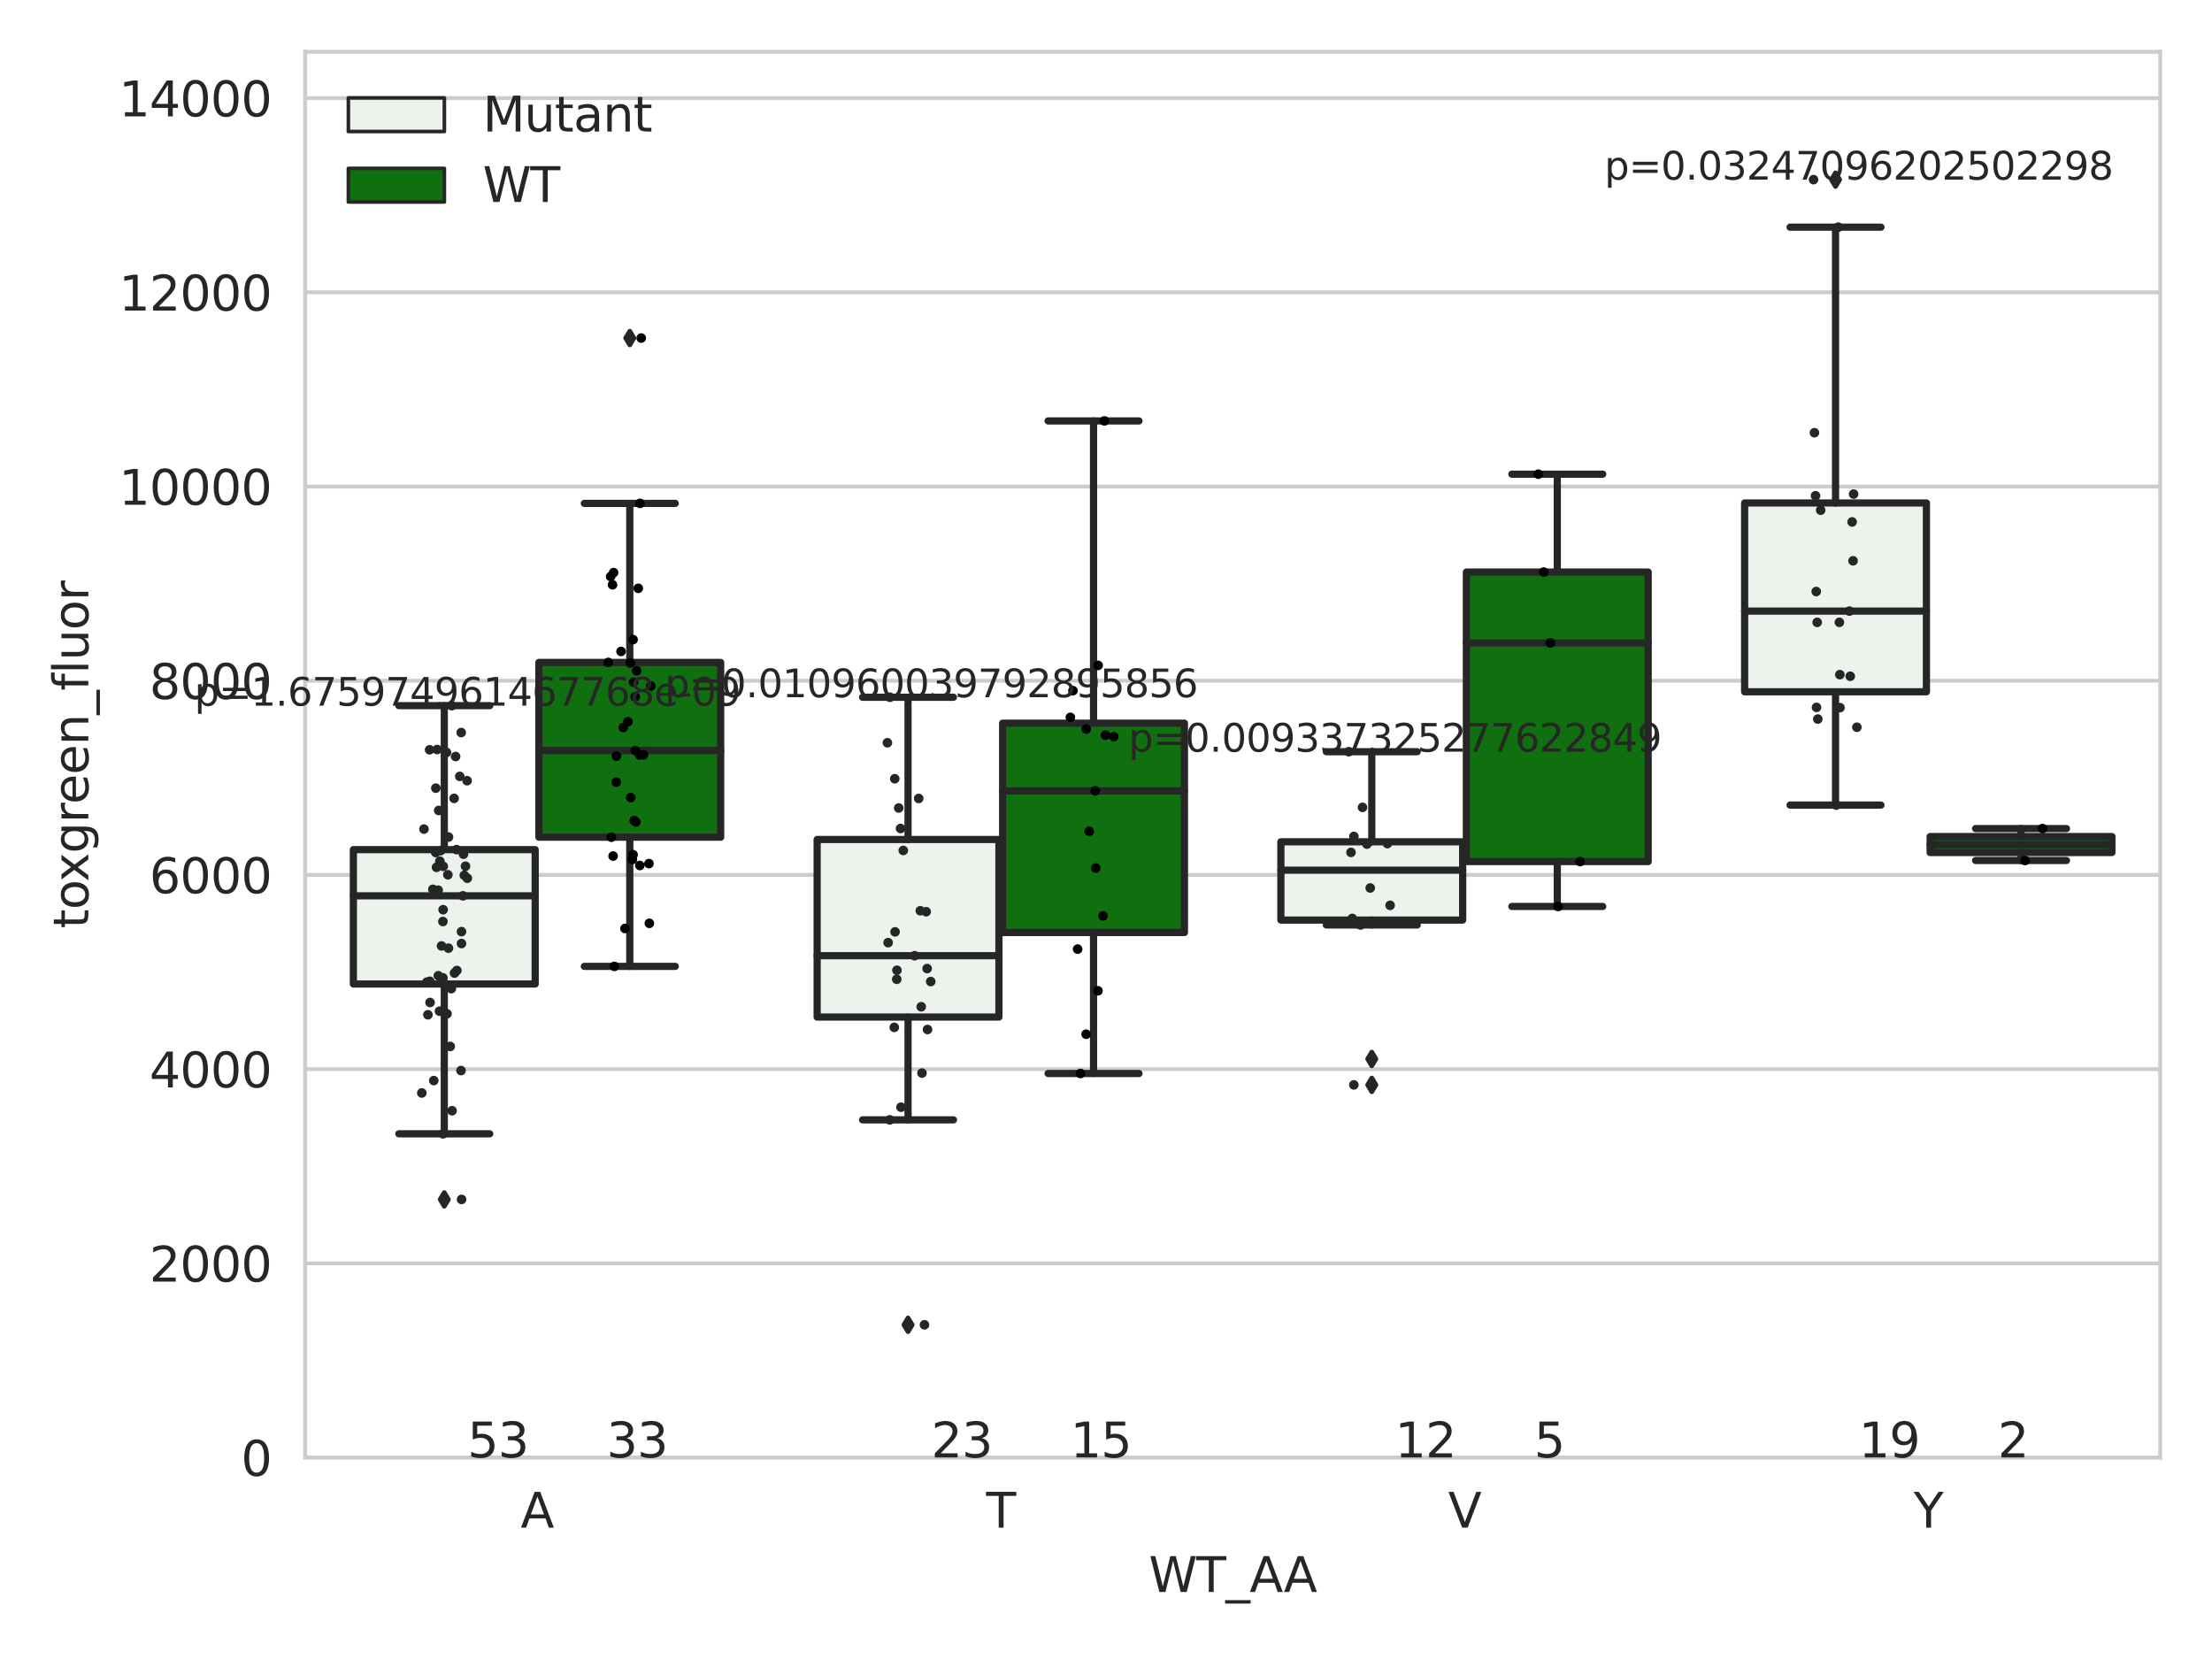 <?xml version="1.0" encoding="utf-8" standalone="no"?>
<!DOCTYPE svg PUBLIC "-//W3C//DTD SVG 1.1//EN"
  "http://www.w3.org/Graphics/SVG/1.1/DTD/svg11.dtd">
<svg xmlns:xlink="http://www.w3.org/1999/xlink" width="460.8pt" height="345.6pt" viewBox="0 0 460.8 345.6" xmlns="http://www.w3.org/2000/svg" version="1.1">
 <defs>
  <style type="text/css">*{stroke-linejoin: round; stroke-linecap: butt}</style>
 </defs>
 <g id="figure_1">
  <g id="patch_1">
   <path d="M 0 345.6 
L 460.8 345.6 
L 460.8 0 
L 0 0 
z
" style="fill: #ffffff"/>
  </g>
  <g id="axes_1">
   <g id="patch_2">
    <path d="M 63.571 303.64 
L 450 303.64 
L 450 10.8 
L 63.571 10.8 
z
" style="fill: #ffffff"/>
   </g>
   <g id="matplotlib.axis_1">
    <g id="xtick_1">
     <g id="text_1">
      <!-- A -->
      <g style="fill: #262626" transform="translate(108.455 318.238)scale(0.1 -0.1)">
       <defs>
        <path id="DejaVuSans-41" d="M 2188 4044 
L 1331 1722 
L 3047 1722 
L 2188 4044 
z
M 1831 4666 
L 2547 4666 
L 4325 0 
L 3669 0 
L 3244 1197 
L 1141 1197 
L 716 0 
L 50 0 
L 1831 4666 
z
" transform="scale(0.016)"/>
       </defs>
       <use xlink:href="#DejaVuSans-41"/>
      </g>
     </g>
    </g>
    <g id="xtick_2">
     <g id="text_2">
      <!-- T -->
      <g style="fill: #262626" transform="translate(205.428 318.238)scale(0.1 -0.1)">
       <defs>
        <path id="DejaVuSans-54" d="M -19 4666 
L 3928 4666 
L 3928 4134 
L 2272 4134 
L 2272 0 
L 1638 0 
L 1638 4134 
L -19 4134 
L -19 4666 
z
" transform="scale(0.016)"/>
       </defs>
       <use xlink:href="#DejaVuSans-54"/>
      </g>
     </g>
    </g>
    <g id="xtick_3">
     <g id="text_3">
      <!-- V -->
      <g style="fill: #262626" transform="translate(301.669 318.238)scale(0.1 -0.1)">
       <defs>
        <path id="DejaVuSans-56" d="M 1831 0 
L 50 4666 
L 709 4666 
L 2188 738 
L 3669 4666 
L 4325 4666 
L 2547 0 
L 1831 0 
z
" transform="scale(0.016)"/>
       </defs>
       <use xlink:href="#DejaVuSans-56"/>
      </g>
     </g>
    </g>
    <g id="xtick_4">
     <g id="text_4">
      <!-- Y -->
      <g style="fill: #262626" transform="translate(398.642 318.238)scale(0.1 -0.1)">
       <defs>
        <path id="DejaVuSans-59" d="M -13 4666 
L 666 4666 
L 1959 2747 
L 3244 4666 
L 3922 4666 
L 2272 2222 
L 2272 0 
L 1638 0 
L 1638 2222 
L -13 4666 
z
" transform="scale(0.016)"/>
       </defs>
       <use xlink:href="#DejaVuSans-59"/>
      </g>
     </g>
    </g>
    <g id="text_5">
     <!-- WT_AA -->
     <g style="fill: #262626" transform="translate(239.31 331.638)scale(0.1 -0.1)">
      <defs>
       <path id="DejaVuSans-57" d="M 213 4666 
L 850 4666 
L 1831 722 
L 2809 4666 
L 3519 4666 
L 4500 722 
L 5478 4666 
L 6119 4666 
L 4947 0 
L 4153 0 
L 3169 4050 
L 2175 0 
L 1381 0 
L 213 4666 
z
" transform="scale(0.016)"/>
       <path id="DejaVuSans-5f" d="M 3263 -1063 
L 3263 -1509 
L -63 -1509 
L -63 -1063 
L 3263 -1063 
z
" transform="scale(0.016)"/>
      </defs>
      <use xlink:href="#DejaVuSans-57"/>
      <use xlink:href="#DejaVuSans-54" x="98.877"/>
      <use xlink:href="#DejaVuSans-5f" x="159.961"/>
      <use xlink:href="#DejaVuSans-41" x="209.961"/>
      <use xlink:href="#DejaVuSans-41" x="281.119"/>
     </g>
    </g>
   </g>
   <g id="matplotlib.axis_2">
    <g id="ytick_1">
     <g id="line2d_1">
      <path d="M 63.571 303.64 
L 450 303.64 
" clip-path="url(#pe3ecbf08a3)" style="fill: none; stroke: #cccccc; stroke-width: 0.8; stroke-linecap: round"/>
     </g>
     <g id="text_6">
      <!-- 0 -->
      <g style="fill: #262626" transform="translate(50.209 307.439)scale(0.1 -0.1)">
       <defs>
        <path id="DejaVuSans-30" d="M 2034 4250 
Q 1547 4250 1301 3770 
Q 1056 3291 1056 2328 
Q 1056 1369 1301 889 
Q 1547 409 2034 409 
Q 2525 409 2770 889 
Q 3016 1369 3016 2328 
Q 3016 3291 2770 3770 
Q 2525 4250 2034 4250 
z
M 2034 4750 
Q 2819 4750 3233 4129 
Q 3647 3509 3647 2328 
Q 3647 1150 3233 529 
Q 2819 -91 2034 -91 
Q 1250 -91 836 529 
Q 422 1150 422 2328 
Q 422 3509 836 4129 
Q 1250 4750 2034 4750 
z
" transform="scale(0.016)"/>
       </defs>
       <use xlink:href="#DejaVuSans-30"/>
      </g>
     </g>
    </g>
    <g id="ytick_2">
     <g id="line2d_2">
      <path d="M 63.571 263.183 
L 450 263.183 
" clip-path="url(#pe3ecbf08a3)" style="fill: none; stroke: #cccccc; stroke-width: 0.8; stroke-linecap: round"/>
     </g>
     <g id="text_7">
      <!-- 2000 -->
      <g style="fill: #262626" transform="translate(31.121 266.982)scale(0.1 -0.1)">
       <defs>
        <path id="DejaVuSans-32" d="M 1228 531 
L 3431 531 
L 3431 0 
L 469 0 
L 469 531 
Q 828 903 1448 1529 
Q 2069 2156 2228 2338 
Q 2531 2678 2651 2914 
Q 2772 3150 2772 3378 
Q 2772 3750 2511 3984 
Q 2250 4219 1831 4219 
Q 1534 4219 1204 4116 
Q 875 4013 500 3803 
L 500 4441 
Q 881 4594 1212 4672 
Q 1544 4750 1819 4750 
Q 2544 4750 2975 4387 
Q 3406 4025 3406 3419 
Q 3406 3131 3298 2873 
Q 3191 2616 2906 2266 
Q 2828 2175 2409 1742 
Q 1991 1309 1228 531 
z
" transform="scale(0.016)"/>
       </defs>
       <use xlink:href="#DejaVuSans-32"/>
       <use xlink:href="#DejaVuSans-30" x="63.623"/>
       <use xlink:href="#DejaVuSans-30" x="127.246"/>
       <use xlink:href="#DejaVuSans-30" x="190.869"/>
      </g>
     </g>
    </g>
    <g id="ytick_3">
     <g id="line2d_3">
      <path d="M 63.571 222.726 
L 450 222.726 
" clip-path="url(#pe3ecbf08a3)" style="fill: none; stroke: #cccccc; stroke-width: 0.8; stroke-linecap: round"/>
     </g>
     <g id="text_8">
      <!-- 4000 -->
      <g style="fill: #262626" transform="translate(31.121 226.525)scale(0.1 -0.1)">
       <defs>
        <path id="DejaVuSans-34" d="M 2419 4116 
L 825 1625 
L 2419 1625 
L 2419 4116 
z
M 2253 4666 
L 3047 4666 
L 3047 1625 
L 3713 1625 
L 3713 1100 
L 3047 1100 
L 3047 0 
L 2419 0 
L 2419 1100 
L 313 1100 
L 313 1709 
L 2253 4666 
z
" transform="scale(0.016)"/>
       </defs>
       <use xlink:href="#DejaVuSans-34"/>
       <use xlink:href="#DejaVuSans-30" x="63.623"/>
       <use xlink:href="#DejaVuSans-30" x="127.246"/>
       <use xlink:href="#DejaVuSans-30" x="190.869"/>
      </g>
     </g>
    </g>
    <g id="ytick_4">
     <g id="line2d_4">
      <path d="M 63.571 182.268 
L 450 182.268 
" clip-path="url(#pe3ecbf08a3)" style="fill: none; stroke: #cccccc; stroke-width: 0.8; stroke-linecap: round"/>
     </g>
     <g id="text_9">
      <!-- 6000 -->
      <g style="fill: #262626" transform="translate(31.121 186.067)scale(0.1 -0.1)">
       <defs>
        <path id="DejaVuSans-36" d="M 2113 2584 
Q 1688 2584 1439 2293 
Q 1191 2003 1191 1497 
Q 1191 994 1439 701 
Q 1688 409 2113 409 
Q 2538 409 2786 701 
Q 3034 994 3034 1497 
Q 3034 2003 2786 2293 
Q 2538 2584 2113 2584 
z
M 3366 4563 
L 3366 3988 
Q 3128 4100 2886 4159 
Q 2644 4219 2406 4219 
Q 1781 4219 1451 3797 
Q 1122 3375 1075 2522 
Q 1259 2794 1537 2939 
Q 1816 3084 2150 3084 
Q 2853 3084 3261 2657 
Q 3669 2231 3669 1497 
Q 3669 778 3244 343 
Q 2819 -91 2113 -91 
Q 1303 -91 875 529 
Q 447 1150 447 2328 
Q 447 3434 972 4092 
Q 1497 4750 2381 4750 
Q 2619 4750 2861 4703 
Q 3103 4656 3366 4563 
z
" transform="scale(0.016)"/>
       </defs>
       <use xlink:href="#DejaVuSans-36"/>
       <use xlink:href="#DejaVuSans-30" x="63.623"/>
       <use xlink:href="#DejaVuSans-30" x="127.246"/>
       <use xlink:href="#DejaVuSans-30" x="190.869"/>
      </g>
     </g>
    </g>
    <g id="ytick_5">
     <g id="line2d_5">
      <path d="M 63.571 141.811 
L 450 141.811 
" clip-path="url(#pe3ecbf08a3)" style="fill: none; stroke: #cccccc; stroke-width: 0.8; stroke-linecap: round"/>
     </g>
     <g id="text_10">
      <!-- 8000 -->
      <g style="fill: #262626" transform="translate(31.121 145.61)scale(0.1 -0.1)">
       <defs>
        <path id="DejaVuSans-38" d="M 2034 2216 
Q 1584 2216 1326 1975 
Q 1069 1734 1069 1313 
Q 1069 891 1326 650 
Q 1584 409 2034 409 
Q 2484 409 2743 651 
Q 3003 894 3003 1313 
Q 3003 1734 2745 1975 
Q 2488 2216 2034 2216 
z
M 1403 2484 
Q 997 2584 770 2862 
Q 544 3141 544 3541 
Q 544 4100 942 4425 
Q 1341 4750 2034 4750 
Q 2731 4750 3128 4425 
Q 3525 4100 3525 3541 
Q 3525 3141 3298 2862 
Q 3072 2584 2669 2484 
Q 3125 2378 3379 2068 
Q 3634 1759 3634 1313 
Q 3634 634 3220 271 
Q 2806 -91 2034 -91 
Q 1263 -91 848 271 
Q 434 634 434 1313 
Q 434 1759 690 2068 
Q 947 2378 1403 2484 
z
M 1172 3481 
Q 1172 3119 1398 2916 
Q 1625 2713 2034 2713 
Q 2441 2713 2670 2916 
Q 2900 3119 2900 3481 
Q 2900 3844 2670 4047 
Q 2441 4250 2034 4250 
Q 1625 4250 1398 4047 
Q 1172 3844 1172 3481 
z
" transform="scale(0.016)"/>
       </defs>
       <use xlink:href="#DejaVuSans-38"/>
       <use xlink:href="#DejaVuSans-30" x="63.623"/>
       <use xlink:href="#DejaVuSans-30" x="127.246"/>
       <use xlink:href="#DejaVuSans-30" x="190.869"/>
      </g>
     </g>
    </g>
    <g id="ytick_6">
     <g id="line2d_6">
      <path d="M 63.571 101.354 
L 450 101.354 
" clip-path="url(#pe3ecbf08a3)" style="fill: none; stroke: #cccccc; stroke-width: 0.8; stroke-linecap: round"/>
     </g>
     <g id="text_11">
      <!-- 10000 -->
      <g style="fill: #262626" transform="translate(24.759 105.153)scale(0.1 -0.1)">
       <defs>
        <path id="DejaVuSans-31" d="M 794 531 
L 1825 531 
L 1825 4091 
L 703 3866 
L 703 4441 
L 1819 4666 
L 2450 4666 
L 2450 531 
L 3481 531 
L 3481 0 
L 794 0 
L 794 531 
z
" transform="scale(0.016)"/>
       </defs>
       <use xlink:href="#DejaVuSans-31"/>
       <use xlink:href="#DejaVuSans-30" x="63.623"/>
       <use xlink:href="#DejaVuSans-30" x="127.246"/>
       <use xlink:href="#DejaVuSans-30" x="190.869"/>
       <use xlink:href="#DejaVuSans-30" x="254.492"/>
      </g>
     </g>
    </g>
    <g id="ytick_7">
     <g id="line2d_7">
      <path d="M 63.571 60.897 
L 450 60.897 
" clip-path="url(#pe3ecbf08a3)" style="fill: none; stroke: #cccccc; stroke-width: 0.8; stroke-linecap: round"/>
     </g>
     <g id="text_12">
      <!-- 12000 -->
      <g style="fill: #262626" transform="translate(24.759 64.696)scale(0.1 -0.1)">
       <use xlink:href="#DejaVuSans-31"/>
       <use xlink:href="#DejaVuSans-32" x="63.623"/>
       <use xlink:href="#DejaVuSans-30" x="127.246"/>
       <use xlink:href="#DejaVuSans-30" x="190.869"/>
       <use xlink:href="#DejaVuSans-30" x="254.492"/>
      </g>
     </g>
    </g>
    <g id="ytick_8">
     <g id="line2d_8">
      <path d="M 63.571 20.439 
L 450 20.439 
" clip-path="url(#pe3ecbf08a3)" style="fill: none; stroke: #cccccc; stroke-width: 0.8; stroke-linecap: round"/>
     </g>
     <g id="text_13">
      <!-- 14000 -->
      <g style="fill: #262626" transform="translate(24.759 24.239)scale(0.1 -0.1)">
       <use xlink:href="#DejaVuSans-31"/>
       <use xlink:href="#DejaVuSans-34" x="63.623"/>
       <use xlink:href="#DejaVuSans-30" x="127.246"/>
       <use xlink:href="#DejaVuSans-30" x="190.869"/>
       <use xlink:href="#DejaVuSans-30" x="254.492"/>
      </g>
     </g>
    </g>
    <g id="text_14">
     <!-- toxgreen_fluor -->
     <g style="fill: #262626" transform="translate(18.401 193.415)rotate(-90)scale(0.1 -0.1)">
      <defs>
       <path id="DejaVuSans-74" d="M 1172 4494 
L 1172 3500 
L 2356 3500 
L 2356 3053 
L 1172 3053 
L 1172 1153 
Q 1172 725 1289 603 
Q 1406 481 1766 481 
L 2356 481 
L 2356 0 
L 1766 0 
Q 1100 0 847 248 
Q 594 497 594 1153 
L 594 3053 
L 172 3053 
L 172 3500 
L 594 3500 
L 594 4494 
L 1172 4494 
z
" transform="scale(0.016)"/>
       <path id="DejaVuSans-6f" d="M 1959 3097 
Q 1497 3097 1228 2736 
Q 959 2375 959 1747 
Q 959 1119 1226 758 
Q 1494 397 1959 397 
Q 2419 397 2687 759 
Q 2956 1122 2956 1747 
Q 2956 2369 2687 2733 
Q 2419 3097 1959 3097 
z
M 1959 3584 
Q 2709 3584 3137 3096 
Q 3566 2609 3566 1747 
Q 3566 888 3137 398 
Q 2709 -91 1959 -91 
Q 1206 -91 779 398 
Q 353 888 353 1747 
Q 353 2609 779 3096 
Q 1206 3584 1959 3584 
z
" transform="scale(0.016)"/>
       <path id="DejaVuSans-78" d="M 3513 3500 
L 2247 1797 
L 3578 0 
L 2900 0 
L 1881 1375 
L 863 0 
L 184 0 
L 1544 1831 
L 300 3500 
L 978 3500 
L 1906 2253 
L 2834 3500 
L 3513 3500 
z
" transform="scale(0.016)"/>
       <path id="DejaVuSans-67" d="M 2906 1791 
Q 2906 2416 2648 2759 
Q 2391 3103 1925 3103 
Q 1463 3103 1205 2759 
Q 947 2416 947 1791 
Q 947 1169 1205 825 
Q 1463 481 1925 481 
Q 2391 481 2648 825 
Q 2906 1169 2906 1791 
z
M 3481 434 
Q 3481 -459 3084 -895 
Q 2688 -1331 1869 -1331 
Q 1566 -1331 1297 -1286 
Q 1028 -1241 775 -1147 
L 775 -588 
Q 1028 -725 1275 -790 
Q 1522 -856 1778 -856 
Q 2344 -856 2625 -561 
Q 2906 -266 2906 331 
L 2906 616 
Q 2728 306 2450 153 
Q 2172 0 1784 0 
Q 1141 0 747 490 
Q 353 981 353 1791 
Q 353 2603 747 3093 
Q 1141 3584 1784 3584 
Q 2172 3584 2450 3431 
Q 2728 3278 2906 2969 
L 2906 3500 
L 3481 3500 
L 3481 434 
z
" transform="scale(0.016)"/>
       <path id="DejaVuSans-72" d="M 2631 2963 
Q 2534 3019 2420 3045 
Q 2306 3072 2169 3072 
Q 1681 3072 1420 2755 
Q 1159 2438 1159 1844 
L 1159 0 
L 581 0 
L 581 3500 
L 1159 3500 
L 1159 2956 
Q 1341 3275 1631 3429 
Q 1922 3584 2338 3584 
Q 2397 3584 2469 3576 
Q 2541 3569 2628 3553 
L 2631 2963 
z
" transform="scale(0.016)"/>
       <path id="DejaVuSans-65" d="M 3597 1894 
L 3597 1613 
L 953 1613 
Q 991 1019 1311 708 
Q 1631 397 2203 397 
Q 2534 397 2845 478 
Q 3156 559 3463 722 
L 3463 178 
Q 3153 47 2828 -22 
Q 2503 -91 2169 -91 
Q 1331 -91 842 396 
Q 353 884 353 1716 
Q 353 2575 817 3079 
Q 1281 3584 2069 3584 
Q 2775 3584 3186 3129 
Q 3597 2675 3597 1894 
z
M 3022 2063 
Q 3016 2534 2758 2815 
Q 2500 3097 2075 3097 
Q 1594 3097 1305 2825 
Q 1016 2553 972 2059 
L 3022 2063 
z
" transform="scale(0.016)"/>
       <path id="DejaVuSans-6e" d="M 3513 2113 
L 3513 0 
L 2938 0 
L 2938 2094 
Q 2938 2591 2744 2837 
Q 2550 3084 2163 3084 
Q 1697 3084 1428 2787 
Q 1159 2491 1159 1978 
L 1159 0 
L 581 0 
L 581 3500 
L 1159 3500 
L 1159 2956 
Q 1366 3272 1645 3428 
Q 1925 3584 2291 3584 
Q 2894 3584 3203 3211 
Q 3513 2838 3513 2113 
z
" transform="scale(0.016)"/>
       <path id="DejaVuSans-66" d="M 2375 4863 
L 2375 4384 
L 1825 4384 
Q 1516 4384 1395 4259 
Q 1275 4134 1275 3809 
L 1275 3500 
L 2222 3500 
L 2222 3053 
L 1275 3053 
L 1275 0 
L 697 0 
L 697 3053 
L 147 3053 
L 147 3500 
L 697 3500 
L 697 3744 
Q 697 4328 969 4595 
Q 1241 4863 1831 4863 
L 2375 4863 
z
" transform="scale(0.016)"/>
       <path id="DejaVuSans-6c" d="M 603 4863 
L 1178 4863 
L 1178 0 
L 603 0 
L 603 4863 
z
" transform="scale(0.016)"/>
       <path id="DejaVuSans-75" d="M 544 1381 
L 544 3500 
L 1119 3500 
L 1119 1403 
Q 1119 906 1312 657 
Q 1506 409 1894 409 
Q 2359 409 2629 706 
Q 2900 1003 2900 1516 
L 2900 3500 
L 3475 3500 
L 3475 0 
L 2900 0 
L 2900 538 
Q 2691 219 2414 64 
Q 2138 -91 1772 -91 
Q 1169 -91 856 284 
Q 544 659 544 1381 
z
M 1991 3584 
L 1991 3584 
z
" transform="scale(0.016)"/>
      </defs>
      <use xlink:href="#DejaVuSans-74"/>
      <use xlink:href="#DejaVuSans-6f" x="39.209"/>
      <use xlink:href="#DejaVuSans-78" x="97.266"/>
      <use xlink:href="#DejaVuSans-67" x="156.445"/>
      <use xlink:href="#DejaVuSans-72" x="219.922"/>
      <use xlink:href="#DejaVuSans-65" x="258.785"/>
      <use xlink:href="#DejaVuSans-65" x="320.309"/>
      <use xlink:href="#DejaVuSans-6e" x="381.832"/>
      <use xlink:href="#DejaVuSans-5f" x="445.211"/>
      <use xlink:href="#DejaVuSans-66" x="495.211"/>
      <use xlink:href="#DejaVuSans-6c" x="530.416"/>
      <use xlink:href="#DejaVuSans-75" x="558.199"/>
      <use xlink:href="#DejaVuSans-6f" x="621.578"/>
      <use xlink:href="#DejaVuSans-72" x="682.76"/>
     </g>
    </g>
   </g>
   <g id="patch_3">
    <path d="M 73.618 204.991 
L 111.488 204.991 
L 111.488 176.992 
L 73.618 176.992 
L 73.618 204.991 
z
" clip-path="url(#pe3ecbf08a3)" style="fill: #ecf2ec; stroke: #262626; stroke-width: 1.5; stroke-linejoin: miter"/>
   </g>
   <g id="patch_4">
    <path d="M 112.261 174.405 
L 150.131 174.405 
L 150.131 137.999 
L 112.261 137.999 
L 112.261 174.405 
z
" clip-path="url(#pe3ecbf08a3)" style="fill: #107010; stroke: #262626; stroke-width: 1.5; stroke-linejoin: miter"/>
   </g>
   <g id="patch_5">
    <path d="M 170.226 211.872 
L 208.096 211.872 
L 208.096 174.88 
L 170.226 174.88 
L 170.226 211.872 
z
" clip-path="url(#pe3ecbf08a3)" style="fill: #ecf2ec; stroke: #262626; stroke-width: 1.5; stroke-linejoin: miter"/>
   </g>
   <g id="patch_6">
    <path d="M 208.868 194.255 
L 246.738 194.255 
L 246.738 150.651 
L 208.868 150.651 
L 208.868 194.255 
z
" clip-path="url(#pe3ecbf08a3)" style="fill: #107010; stroke: #262626; stroke-width: 1.5; stroke-linejoin: miter"/>
   </g>
   <g id="patch_7">
    <path d="M 266.833 191.664 
L 304.703 191.664 
L 304.703 175.365 
L 266.833 175.365 
L 266.833 191.664 
z
" clip-path="url(#pe3ecbf08a3)" style="fill: #ecf2ec; stroke: #262626; stroke-width: 1.5; stroke-linejoin: miter"/>
   </g>
   <g id="patch_8">
    <path d="M 305.476 179.483 
L 343.346 179.483 
L 343.346 119.173 
L 305.476 119.173 
L 305.476 179.483 
z
" clip-path="url(#pe3ecbf08a3)" style="fill: #107010; stroke: #262626; stroke-width: 1.5; stroke-linejoin: miter"/>
   </g>
   <g id="patch_9">
    <path d="M 363.44 144.118 
L 401.31 144.118 
L 401.31 104.778 
L 363.44 104.778 
L 363.44 144.118 
z
" clip-path="url(#pe3ecbf08a3)" style="fill: #ecf2ec; stroke: #262626; stroke-width: 1.5; stroke-linejoin: miter"/>
   </g>
   <g id="patch_10">
    <path d="M 402.083 177.596 
L 439.953 177.596 
L 439.953 174.272 
L 402.083 174.272 
L 402.083 177.596 
z
" clip-path="url(#pe3ecbf08a3)" style="fill: #107010; stroke: #262626; stroke-width: 1.5; stroke-linejoin: miter"/>
   </g>
   <g id="patch_11">
    <path d="M 111.875 303.64 
L 111.875 303.64 
L 111.875 303.64 
L 111.875 303.64 
z
" clip-path="url(#pe3ecbf08a3)" style="fill: #ecf2ec; stroke: #262626; stroke-width: 0.75; stroke-linejoin: miter"/>
   </g>
   <g id="patch_12">
    <path d="M 111.875 303.64 
L 111.875 303.64 
L 111.875 303.64 
L 111.875 303.64 
z
" clip-path="url(#pe3ecbf08a3)" style="fill: #107010; stroke: #262626; stroke-width: 0.75; stroke-linejoin: miter"/>
   </g>
   <g id="PathCollection_1"/>
   <g id="PathCollection_2"/>
   <g id="line2d_9">
    <path d="M 92.553 204.991 
L 92.553 236.194 
" clip-path="url(#pe3ecbf08a3)" style="fill: none; stroke: #262626; stroke-width: 1.5; stroke-linecap: round"/>
   </g>
   <g id="line2d_10">
    <path d="M 92.553 176.992 
L 92.553 147.006 
" clip-path="url(#pe3ecbf08a3)" style="fill: none; stroke: #262626; stroke-width: 1.5; stroke-linecap: round"/>
   </g>
   <g id="line2d_11">
    <path d="M 83.086 236.194 
L 102.021 236.194 
" clip-path="url(#pe3ecbf08a3)" style="fill: none; stroke: #262626; stroke-width: 1.5; stroke-linecap: round"/>
   </g>
   <g id="line2d_12">
    <path d="M 83.086 147.006 
L 102.021 147.006 
" clip-path="url(#pe3ecbf08a3)" style="fill: none; stroke: #262626; stroke-width: 1.5; stroke-linecap: round"/>
   </g>
   <g id="line2d_13">
    <defs>
     <path id="m12071e0c3c" d="M -0 1.414 
L 0.849 0 
L 0 -1.414 
L -0.849 -0 
z
" style="stroke: #262626; stroke-linejoin: miter"/>
    </defs>
    <g clip-path="url(#pe3ecbf08a3)">
     <use xlink:href="#m12071e0c3c" x="92.553" y="249.86" style="fill: #262626; stroke: #262626; stroke-linejoin: miter"/>
    </g>
   </g>
   <g id="line2d_14">
    <path d="M 131.196 174.405 
L 131.196 201.314 
" clip-path="url(#pe3ecbf08a3)" style="fill: none; stroke: #262626; stroke-width: 1.5; stroke-linecap: round"/>
   </g>
   <g id="line2d_15">
    <path d="M 131.196 137.999 
L 131.196 104.865 
" clip-path="url(#pe3ecbf08a3)" style="fill: none; stroke: #262626; stroke-width: 1.5; stroke-linecap: round"/>
   </g>
   <g id="line2d_16">
    <path d="M 121.729 201.314 
L 140.664 201.314 
" clip-path="url(#pe3ecbf08a3)" style="fill: none; stroke: #262626; stroke-width: 1.5; stroke-linecap: round"/>
   </g>
   <g id="line2d_17">
    <path d="M 121.729 104.865 
L 140.664 104.865 
" clip-path="url(#pe3ecbf08a3)" style="fill: none; stroke: #262626; stroke-width: 1.5; stroke-linecap: round"/>
   </g>
   <g id="line2d_18">
    <g clip-path="url(#pe3ecbf08a3)">
     <use xlink:href="#m12071e0c3c" x="131.196" y="70.427" style="fill: #262626; stroke: #262626; stroke-linejoin: miter"/>
    </g>
   </g>
   <g id="line2d_19">
    <path d="M 189.161 211.872 
L 189.161 233.29 
" clip-path="url(#pe3ecbf08a3)" style="fill: none; stroke: #262626; stroke-width: 1.5; stroke-linecap: round"/>
   </g>
   <g id="line2d_20">
    <path d="M 189.161 174.88 
L 189.161 145.25 
" clip-path="url(#pe3ecbf08a3)" style="fill: none; stroke: #262626; stroke-width: 1.5; stroke-linecap: round"/>
   </g>
   <g id="line2d_21">
    <path d="M 179.693 233.29 
L 198.628 233.29 
" clip-path="url(#pe3ecbf08a3)" style="fill: none; stroke: #262626; stroke-width: 1.5; stroke-linecap: round"/>
   </g>
   <g id="line2d_22">
    <path d="M 179.693 145.25 
L 198.628 145.25 
" clip-path="url(#pe3ecbf08a3)" style="fill: none; stroke: #262626; stroke-width: 1.5; stroke-linecap: round"/>
   </g>
   <g id="line2d_23">
    <g clip-path="url(#pe3ecbf08a3)">
     <use xlink:href="#m12071e0c3c" x="189.161" y="275.984" style="fill: #262626; stroke: #262626; stroke-linejoin: miter"/>
    </g>
   </g>
   <g id="line2d_24">
    <path d="M 227.803 194.255 
L 227.803 223.626 
" clip-path="url(#pe3ecbf08a3)" style="fill: none; stroke: #262626; stroke-width: 1.5; stroke-linecap: round"/>
   </g>
   <g id="line2d_25">
    <path d="M 227.803 150.651 
L 227.803 87.683 
" clip-path="url(#pe3ecbf08a3)" style="fill: none; stroke: #262626; stroke-width: 1.5; stroke-linecap: round"/>
   </g>
   <g id="line2d_26">
    <path d="M 218.336 223.626 
L 237.271 223.626 
" clip-path="url(#pe3ecbf08a3)" style="fill: none; stroke: #262626; stroke-width: 1.5; stroke-linecap: round"/>
   </g>
   <g id="line2d_27">
    <path d="M 218.336 87.683 
L 237.271 87.683 
" clip-path="url(#pe3ecbf08a3)" style="fill: none; stroke: #262626; stroke-width: 1.5; stroke-linecap: round"/>
   </g>
   <g id="line2d_28"/>
   <g id="line2d_29">
    <path d="M 285.768 191.664 
L 285.768 192.686 
" clip-path="url(#pe3ecbf08a3)" style="fill: none; stroke: #262626; stroke-width: 1.5; stroke-linecap: round"/>
   </g>
   <g id="line2d_30">
    <path d="M 285.768 175.365 
L 285.768 156.593 
" clip-path="url(#pe3ecbf08a3)" style="fill: none; stroke: #262626; stroke-width: 1.5; stroke-linecap: round"/>
   </g>
   <g id="line2d_31">
    <path d="M 276.3 192.686 
L 295.235 192.686 
" clip-path="url(#pe3ecbf08a3)" style="fill: none; stroke: #262626; stroke-width: 1.5; stroke-linecap: round"/>
   </g>
   <g id="line2d_32">
    <path d="M 276.3 156.593 
L 295.235 156.593 
" clip-path="url(#pe3ecbf08a3)" style="fill: none; stroke: #262626; stroke-width: 1.5; stroke-linecap: round"/>
   </g>
   <g id="line2d_33">
    <g clip-path="url(#pe3ecbf08a3)">
     <use xlink:href="#m12071e0c3c" x="285.768" y="220.597" style="fill: #262626; stroke: #262626; stroke-linejoin: miter"/>
     <use xlink:href="#m12071e0c3c" x="285.768" y="226.003" style="fill: #262626; stroke: #262626; stroke-linejoin: miter"/>
    </g>
   </g>
   <g id="line2d_34">
    <path d="M 324.411 179.483 
L 324.411 188.833 
" clip-path="url(#pe3ecbf08a3)" style="fill: none; stroke: #262626; stroke-width: 1.5; stroke-linecap: round"/>
   </g>
   <g id="line2d_35">
    <path d="M 324.411 119.173 
L 324.411 98.78 
" clip-path="url(#pe3ecbf08a3)" style="fill: none; stroke: #262626; stroke-width: 1.5; stroke-linecap: round"/>
   </g>
   <g id="line2d_36">
    <path d="M 314.943 188.833 
L 333.878 188.833 
" clip-path="url(#pe3ecbf08a3)" style="fill: none; stroke: #262626; stroke-width: 1.5; stroke-linecap: round"/>
   </g>
   <g id="line2d_37">
    <path d="M 314.943 98.78 
L 333.878 98.78 
" clip-path="url(#pe3ecbf08a3)" style="fill: none; stroke: #262626; stroke-width: 1.5; stroke-linecap: round"/>
   </g>
   <g id="line2d_38"/>
   <g id="line2d_39">
    <path d="M 382.375 144.118 
L 382.375 167.713 
" clip-path="url(#pe3ecbf08a3)" style="fill: none; stroke: #262626; stroke-width: 1.5; stroke-linecap: round"/>
   </g>
   <g id="line2d_40">
    <path d="M 382.375 104.778 
L 382.375 47.322 
" clip-path="url(#pe3ecbf08a3)" style="fill: none; stroke: #262626; stroke-width: 1.5; stroke-linecap: round"/>
   </g>
   <g id="line2d_41">
    <path d="M 372.907 167.713 
L 391.842 167.713 
" clip-path="url(#pe3ecbf08a3)" style="fill: none; stroke: #262626; stroke-width: 1.5; stroke-linecap: round"/>
   </g>
   <g id="line2d_42">
    <path d="M 372.907 47.322 
L 391.842 47.322 
" clip-path="url(#pe3ecbf08a3)" style="fill: none; stroke: #262626; stroke-width: 1.5; stroke-linecap: round"/>
   </g>
   <g id="line2d_43">
    <g clip-path="url(#pe3ecbf08a3)">
     <use xlink:href="#m12071e0c3c" x="382.375" y="37.422" style="fill: #262626; stroke: #262626; stroke-linejoin: miter"/>
    </g>
   </g>
   <g id="line2d_44">
    <path d="M 421.018 177.596 
L 421.018 179.258 
" clip-path="url(#pe3ecbf08a3)" style="fill: none; stroke: #262626; stroke-width: 1.5; stroke-linecap: round"/>
   </g>
   <g id="line2d_45">
    <path d="M 421.018 174.272 
L 421.018 172.611 
" clip-path="url(#pe3ecbf08a3)" style="fill: none; stroke: #262626; stroke-width: 1.5; stroke-linecap: round"/>
   </g>
   <g id="line2d_46">
    <path d="M 411.55 179.258 
L 430.485 179.258 
" clip-path="url(#pe3ecbf08a3)" style="fill: none; stroke: #262626; stroke-width: 1.5; stroke-linecap: round"/>
   </g>
   <g id="line2d_47">
    <path d="M 411.55 172.611 
L 430.485 172.611 
" clip-path="url(#pe3ecbf08a3)" style="fill: none; stroke: #262626; stroke-width: 1.5; stroke-linecap: round"/>
   </g>
   <g id="line2d_48"/>
   <g id="line2d_49">
    <path d="M 73.618 186.618 
L 111.488 186.618 
" clip-path="url(#pe3ecbf08a3)" style="fill: none; stroke: #262626; stroke-width: 1.5; stroke-linecap: round"/>
   </g>
   <g id="line2d_50">
    <path d="M 112.261 156.359 
L 150.131 156.359 
" clip-path="url(#pe3ecbf08a3)" style="fill: none; stroke: #262626; stroke-width: 1.5; stroke-linecap: round"/>
   </g>
   <g id="line2d_51">
    <path d="M 170.226 199.091 
L 208.096 199.091 
" clip-path="url(#pe3ecbf08a3)" style="fill: none; stroke: #262626; stroke-width: 1.5; stroke-linecap: round"/>
   </g>
   <g id="line2d_52">
    <path d="M 208.868 164.755 
L 246.738 164.755 
" clip-path="url(#pe3ecbf08a3)" style="fill: none; stroke: #262626; stroke-width: 1.5; stroke-linecap: round"/>
   </g>
   <g id="line2d_53">
    <path d="M 266.833 181.275 
L 304.703 181.275 
" clip-path="url(#pe3ecbf08a3)" style="fill: none; stroke: #262626; stroke-width: 1.5; stroke-linecap: round"/>
   </g>
   <g id="line2d_54">
    <path d="M 305.476 133.926 
L 343.346 133.926 
" clip-path="url(#pe3ecbf08a3)" style="fill: none; stroke: #262626; stroke-width: 1.5; stroke-linecap: round"/>
   </g>
   <g id="line2d_55">
    <path d="M 363.44 127.308 
L 401.31 127.308 
" clip-path="url(#pe3ecbf08a3)" style="fill: none; stroke: #262626; stroke-width: 1.5; stroke-linecap: round"/>
   </g>
   <g id="line2d_56">
    <path d="M 402.083 175.934 
L 439.953 175.934 
" clip-path="url(#pe3ecbf08a3)" style="fill: none; stroke: #262626; stroke-width: 1.5; stroke-linecap: round"/>
   </g>
   <g id="patch_13">
    <path d="M 63.571 303.64 
L 63.571 10.8 
" style="fill: none; stroke: #cccccc; stroke-width: 0.8; stroke-linejoin: miter; stroke-linecap: square"/>
   </g>
   <g id="patch_14">
    <path d="M 450 303.64 
L 450 10.8 
" style="fill: none; stroke: #cccccc; stroke-width: 0.8; stroke-linejoin: miter; stroke-linecap: square"/>
   </g>
   <g id="patch_15">
    <path d="M 63.571 303.64 
L 450 303.64 
" style="fill: none; stroke: #cccccc; stroke-width: 0.8; stroke-linejoin: miter; stroke-linecap: square"/>
   </g>
   <g id="patch_16">
    <path d="M 63.571 10.8 
L 450 10.8 
" style="fill: none; stroke: #cccccc; stroke-width: 0.8; stroke-linejoin: miter; stroke-linecap: square"/>
   </g>
   <g id="PathCollection_3">
    <defs>
     <path id="C0_0_da988add9b" d="M 0 1 
C 0.265 1 0.52 0.895 0.707 0.707 
C 0.895 0.52 1 0.265 1 -0 
C 1 -0.265 0.895 -0.52 0.707 -0.707 
C 0.52 -0.895 0.265 -1 0 -1 
C -0.265 -1 -0.52 -0.895 -0.707 -0.707 
C -0.895 -0.52 -1 -0.265 -1 0 
C -1 0.265 -0.895 0.52 -0.707 0.707 
C -0.52 0.895 -0.265 1 0 1 
z
"/>
    </defs>
    <g clip-path="url(#pe3ecbf08a3)">
     <use xlink:href="#C0_0_da988add9b" x="90.364" y="225.104" style="fill: #262626"/>
    </g>
    <g clip-path="url(#pe3ecbf08a3)">
     <use xlink:href="#C0_0_da988add9b" x="92.311" y="236.194" style="fill: #262626"/>
    </g>
    <g clip-path="url(#pe3ecbf08a3)">
     <use xlink:href="#C0_0_da988add9b" x="93.434" y="174.377" style="fill: #262626"/>
    </g>
    <g clip-path="url(#pe3ecbf08a3)">
     <use xlink:href="#C0_0_da988add9b" x="90.793" y="164.186" style="fill: #262626"/>
    </g>
    <g clip-path="url(#pe3ecbf08a3)">
     <use xlink:href="#C0_0_da988add9b" x="96.079" y="152.605" style="fill: #262626"/>
    </g>
    <g clip-path="url(#pe3ecbf08a3)">
     <use xlink:href="#C0_0_da988add9b" x="94.915" y="157.598" style="fill: #262626"/>
    </g>
    <g clip-path="url(#pe3ecbf08a3)">
     <use xlink:href="#C0_0_da988add9b" x="95.174" y="202.177" style="fill: #262626"/>
    </g>
    <g clip-path="url(#pe3ecbf08a3)">
     <use xlink:href="#C0_0_da988add9b" x="90.932" y="180.676" style="fill: #262626"/>
    </g>
    <g clip-path="url(#pe3ecbf08a3)">
     <use xlink:href="#C0_0_da988add9b" x="94.117" y="147.006" style="fill: #262626"/>
    </g>
    <g clip-path="url(#pe3ecbf08a3)">
     <use xlink:href="#C0_0_da988add9b" x="89.492" y="156.197" style="fill: #262626"/>
    </g>
    <g clip-path="url(#pe3ecbf08a3)">
     <use xlink:href="#C0_0_da988add9b" x="93.421" y="197.523" style="fill: #262626"/>
    </g>
    <g clip-path="url(#pe3ecbf08a3)">
     <use xlink:href="#C0_0_da988add9b" x="96.723" y="182.345" style="fill: #262626"/>
    </g>
    <g clip-path="url(#pe3ecbf08a3)">
     <use xlink:href="#C0_0_da988add9b" x="96.437" y="186.618" style="fill: #262626"/>
    </g>
    <g clip-path="url(#pe3ecbf08a3)">
     <use xlink:href="#C0_0_da988add9b" x="93.116" y="211.187" style="fill: #262626"/>
    </g>
    <g clip-path="url(#pe3ecbf08a3)">
     <use xlink:href="#C0_0_da988add9b" x="93.3" y="182.233" style="fill: #262626"/>
    </g>
    <g clip-path="url(#pe3ecbf08a3)">
     <use xlink:href="#C0_0_da988add9b" x="97.352" y="182.951" style="fill: #262626"/>
    </g>
    <g clip-path="url(#pe3ecbf08a3)">
     <use xlink:href="#C0_0_da988add9b" x="91.28" y="185.438" style="fill: #262626"/>
    </g>
    <g clip-path="url(#pe3ecbf08a3)">
     <use xlink:href="#C0_0_da988add9b" x="96.154" y="249.86" style="fill: #262626"/>
    </g>
    <g clip-path="url(#pe3ecbf08a3)">
     <use xlink:href="#C0_0_da988add9b" x="87.87" y="227.686" style="fill: #262626"/>
    </g>
    <g clip-path="url(#pe3ecbf08a3)">
     <use xlink:href="#C0_0_da988add9b" x="92.334" y="180.476" style="fill: #262626"/>
    </g>
    <g clip-path="url(#pe3ecbf08a3)">
     <use xlink:href="#C0_0_da988add9b" x="93.793" y="217.993" style="fill: #262626"/>
    </g>
    <g clip-path="url(#pe3ecbf08a3)">
     <use xlink:href="#C0_0_da988add9b" x="88.319" y="172.715" style="fill: #262626"/>
    </g>
    <g clip-path="url(#pe3ecbf08a3)">
     <use xlink:href="#C0_0_da988add9b" x="92.314" y="189.508" style="fill: #262626"/>
    </g>
    <g clip-path="url(#pe3ecbf08a3)">
     <use xlink:href="#C0_0_da988add9b" x="95.779" y="161.736" style="fill: #262626"/>
    </g>
    <g clip-path="url(#pe3ecbf08a3)">
     <use xlink:href="#C0_0_da988add9b" x="91.631" y="179.391" style="fill: #262626"/>
    </g>
    <g clip-path="url(#pe3ecbf08a3)">
     <use xlink:href="#C0_0_da988add9b" x="90.175" y="185.26" style="fill: #262626"/>
    </g>
    <g clip-path="url(#pe3ecbf08a3)">
     <use xlink:href="#C0_0_da988add9b" x="93.013" y="156.752" style="fill: #262626"/>
    </g>
    <g clip-path="url(#pe3ecbf08a3)">
     <use xlink:href="#C0_0_da988add9b" x="94.684" y="202.709" style="fill: #262626"/>
    </g>
    <g clip-path="url(#pe3ecbf08a3)">
     <use xlink:href="#C0_0_da988add9b" x="96.553" y="177.947" style="fill: #262626"/>
    </g>
    <g clip-path="url(#pe3ecbf08a3)">
     <use xlink:href="#C0_0_da988add9b" x="89.533" y="204.417" style="fill: #262626"/>
    </g>
    <g clip-path="url(#pe3ecbf08a3)">
     <use xlink:href="#C0_0_da988add9b" x="91.058" y="156.14" style="fill: #262626"/>
    </g>
    <g clip-path="url(#pe3ecbf08a3)">
     <use xlink:href="#C0_0_da988add9b" x="96.141" y="196.558" style="fill: #262626"/>
    </g>
    <g clip-path="url(#pe3ecbf08a3)">
     <use xlink:href="#C0_0_da988add9b" x="96.138" y="194.076" style="fill: #262626"/>
    </g>
    <g clip-path="url(#pe3ecbf08a3)">
     <use xlink:href="#C0_0_da988add9b" x="91.389" y="168.83" style="fill: #262626"/>
    </g>
    <g clip-path="url(#pe3ecbf08a3)">
     <use xlink:href="#C0_0_da988add9b" x="96.97" y="180.45" style="fill: #262626"/>
    </g>
    <g clip-path="url(#pe3ecbf08a3)">
     <use xlink:href="#C0_0_da988add9b" x="96.038" y="223.016" style="fill: #262626"/>
    </g>
    <g clip-path="url(#pe3ecbf08a3)">
     <use xlink:href="#C0_0_da988add9b" x="89.591" y="208.839" style="fill: #262626"/>
    </g>
    <g clip-path="url(#pe3ecbf08a3)">
     <use xlink:href="#C0_0_da988add9b" x="94.028" y="205.958" style="fill: #262626"/>
    </g>
    <g clip-path="url(#pe3ecbf08a3)">
     <use xlink:href="#C0_0_da988add9b" x="92.597" y="204.991" style="fill: #262626"/>
    </g>
    <g clip-path="url(#pe3ecbf08a3)">
     <use xlink:href="#C0_0_da988add9b" x="94.177" y="231.387" style="fill: #262626"/>
    </g>
    <g clip-path="url(#pe3ecbf08a3)">
     <use xlink:href="#C0_0_da988add9b" x="94.592" y="166.316" style="fill: #262626"/>
    </g>
    <g clip-path="url(#pe3ecbf08a3)">
     <use xlink:href="#C0_0_da988add9b" x="93.009" y="205.61" style="fill: #262626"/>
    </g>
    <g clip-path="url(#pe3ecbf08a3)">
     <use xlink:href="#C0_0_da988add9b" x="90.772" y="177.597" style="fill: #262626"/>
    </g>
    <g clip-path="url(#pe3ecbf08a3)">
     <use xlink:href="#C0_0_da988add9b" x="91.554" y="210.646" style="fill: #262626"/>
    </g>
    <g clip-path="url(#pe3ecbf08a3)">
     <use xlink:href="#C0_0_da988add9b" x="92.264" y="203.705" style="fill: #262626"/>
    </g>
    <g clip-path="url(#pe3ecbf08a3)">
     <use xlink:href="#C0_0_da988add9b" x="89.142" y="211.397" style="fill: #262626"/>
    </g>
    <g clip-path="url(#pe3ecbf08a3)">
     <use xlink:href="#C0_0_da988add9b" x="91.311" y="203.267" style="fill: #262626"/>
    </g>
    <g clip-path="url(#pe3ecbf08a3)">
     <use xlink:href="#C0_0_da988add9b" x="88.911" y="204.609" style="fill: #262626"/>
    </g>
    <g clip-path="url(#pe3ecbf08a3)">
     <use xlink:href="#C0_0_da988add9b" x="92.265" y="191.968" style="fill: #262626"/>
    </g>
    <g clip-path="url(#pe3ecbf08a3)">
     <use xlink:href="#C0_0_da988add9b" x="91.979" y="197.058" style="fill: #262626"/>
    </g>
    <g clip-path="url(#pe3ecbf08a3)">
     <use xlink:href="#C0_0_da988add9b" x="91.76" y="177.216" style="fill: #262626"/>
    </g>
    <g clip-path="url(#pe3ecbf08a3)">
     <use xlink:href="#C0_0_da988add9b" x="95.123" y="176.992" style="fill: #262626"/>
    </g>
    <g clip-path="url(#pe3ecbf08a3)">
     <use xlink:href="#C0_0_da988add9b" x="97.307" y="162.636" style="fill: #262626"/>
    </g>
   </g>
   <g id="PathCollection_4">
    <defs>
     <path id="C1_0_975bd32978" d="M 0 1 
C 0.265 1 0.52 0.895 0.707 0.707 
C 0.895 0.52 1 0.265 1 -0 
C 1 -0.265 0.895 -0.52 0.707 -0.707 
C 0.52 -0.895 0.265 -1 0 -1 
C -0.265 -1 -0.52 -0.895 -0.707 -0.707 
C -0.895 -0.52 -1 -0.265 -1 0 
C -1 0.265 -0.895 0.52 -0.707 0.707 
C -0.52 0.895 -0.265 1 0 1 
z
"/>
    </defs>
    <g clip-path="url(#pe3ecbf08a3)">
     <use xlink:href="#C1_0_975bd32978" x="131.887" y="178.044"/>
    </g>
    <g clip-path="url(#pe3ecbf08a3)">
     <use xlink:href="#C1_0_975bd32978" x="126.724" y="137.999"/>
    </g>
    <g clip-path="url(#pe3ecbf08a3)">
     <use xlink:href="#C1_0_975bd32978" x="127.722" y="178.331"/>
    </g>
    <g clip-path="url(#pe3ecbf08a3)">
     <use xlink:href="#C1_0_975bd32978" x="133.282" y="180.3"/>
    </g>
    <g clip-path="url(#pe3ecbf08a3)">
     <use xlink:href="#C1_0_975bd32978" x="129.843" y="151.565"/>
    </g>
    <g clip-path="url(#pe3ecbf08a3)">
     <use xlink:href="#C1_0_975bd32978" x="133.254" y="157.273"/>
    </g>
    <g clip-path="url(#pe3ecbf08a3)">
     <use xlink:href="#C1_0_975bd32978" x="130.807" y="150.343"/>
    </g>
    <g clip-path="url(#pe3ecbf08a3)">
     <use xlink:href="#C1_0_975bd32978" x="133.333" y="104.865"/>
    </g>
    <g clip-path="url(#pe3ecbf08a3)">
     <use xlink:href="#C1_0_975bd32978" x="132.326" y="145.157"/>
    </g>
    <g clip-path="url(#pe3ecbf08a3)">
     <use xlink:href="#C1_0_975bd32978" x="134.049" y="157.26"/>
    </g>
    <g clip-path="url(#pe3ecbf08a3)">
     <use xlink:href="#C1_0_975bd32978" x="127.608" y="121.824"/>
    </g>
    <g clip-path="url(#pe3ecbf08a3)">
     <use xlink:href="#C1_0_975bd32978" x="127.823" y="119.286"/>
    </g>
    <g clip-path="url(#pe3ecbf08a3)">
     <use xlink:href="#C1_0_975bd32978" x="133.579" y="70.427"/>
    </g>
    <g clip-path="url(#pe3ecbf08a3)">
     <use xlink:href="#C1_0_975bd32978" x="132.615" y="139.735"/>
    </g>
    <g clip-path="url(#pe3ecbf08a3)">
     <use xlink:href="#C1_0_975bd32978" x="132.35" y="156.359"/>
    </g>
    <g clip-path="url(#pe3ecbf08a3)">
     <use xlink:href="#C1_0_975bd32978" x="132.112" y="170.945"/>
    </g>
    <g clip-path="url(#pe3ecbf08a3)">
     <use xlink:href="#C1_0_975bd32978" x="127.985" y="201.314"/>
    </g>
    <g clip-path="url(#pe3ecbf08a3)">
     <use xlink:href="#C1_0_975bd32978" x="128.385" y="162.939"/>
    </g>
    <g clip-path="url(#pe3ecbf08a3)">
     <use xlink:href="#C1_0_975bd32978" x="135.271" y="192.347"/>
    </g>
    <g clip-path="url(#pe3ecbf08a3)">
     <use xlink:href="#C1_0_975bd32978" x="127.21" y="120.107"/>
    </g>
    <g clip-path="url(#pe3ecbf08a3)">
     <use xlink:href="#C1_0_975bd32978" x="127.36" y="174.405"/>
    </g>
    <g clip-path="url(#pe3ecbf08a3)">
     <use xlink:href="#C1_0_975bd32978" x="135.587" y="142.905"/>
    </g>
    <g clip-path="url(#pe3ecbf08a3)">
     <use xlink:href="#C1_0_975bd32978" x="135.19" y="179.9"/>
    </g>
    <g clip-path="url(#pe3ecbf08a3)">
     <use xlink:href="#C1_0_975bd32978" x="131.736" y="179.049"/>
    </g>
    <g clip-path="url(#pe3ecbf08a3)">
     <use xlink:href="#C1_0_975bd32978" x="132.963" y="122.559"/>
    </g>
    <g clip-path="url(#pe3ecbf08a3)">
     <use xlink:href="#C1_0_975bd32978" x="131.39" y="166.157"/>
    </g>
    <g clip-path="url(#pe3ecbf08a3)">
     <use xlink:href="#C1_0_975bd32978" x="128.411" y="157.512"/>
    </g>
    <g clip-path="url(#pe3ecbf08a3)">
     <use xlink:href="#C1_0_975bd32978" x="130.197" y="193.425"/>
    </g>
    <g clip-path="url(#pe3ecbf08a3)">
     <use xlink:href="#C1_0_975bd32978" x="129.375" y="135.711"/>
    </g>
    <g clip-path="url(#pe3ecbf08a3)">
     <use xlink:href="#C1_0_975bd32978" x="131.885" y="133.243"/>
    </g>
    <g clip-path="url(#pe3ecbf08a3)">
     <use xlink:href="#C1_0_975bd32978" x="131.968" y="142.105"/>
    </g>
    <g clip-path="url(#pe3ecbf08a3)">
     <use xlink:href="#C1_0_975bd32978" x="131.32" y="138.102"/>
    </g>
    <g clip-path="url(#pe3ecbf08a3)">
     <use xlink:href="#C1_0_975bd32978" x="132.464" y="171.233"/>
    </g>
   </g>
   <g id="PathCollection_5">
    <defs>
     <path id="C2_0_4d3bef1bf8" d="M 0 1 
C 0.265 1 0.52 0.895 0.707 0.707 
C 0.895 0.52 1 0.265 1 -0 
C 1 -0.265 0.895 -0.52 0.707 -0.707 
C 0.52 -0.895 0.265 -1 0 -1 
C -0.265 -1 -0.52 -0.895 -0.707 -0.707 
C -0.895 -0.52 -1 -0.265 -1 0 
C -1 0.265 -0.895 0.52 -0.707 0.707 
C -0.52 0.895 -0.265 1 0 1 
z
"/>
    </defs>
    <g clip-path="url(#pe3ecbf08a3)">
     <use xlink:href="#C2_0_4d3bef1bf8" x="186.458" y="194.126" style="fill: #262626"/>
    </g>
    <g clip-path="url(#pe3ecbf08a3)">
     <use xlink:href="#C2_0_4d3bef1bf8" x="186.81" y="204.001" style="fill: #262626"/>
    </g>
    <g clip-path="url(#pe3ecbf08a3)">
     <use xlink:href="#C2_0_4d3bef1bf8" x="186.295" y="214.02" style="fill: #262626"/>
    </g>
    <g clip-path="url(#pe3ecbf08a3)">
     <use xlink:href="#C2_0_4d3bef1bf8" x="193.892" y="204.474" style="fill: #262626"/>
    </g>
    <g clip-path="url(#pe3ecbf08a3)">
     <use xlink:href="#C2_0_4d3bef1bf8" x="187.691" y="230.651" style="fill: #262626"/>
    </g>
    <g clip-path="url(#pe3ecbf08a3)">
     <use xlink:href="#C2_0_4d3bef1bf8" x="185.009" y="196.371" style="fill: #262626"/>
    </g>
    <g clip-path="url(#pe3ecbf08a3)">
     <use xlink:href="#C2_0_4d3bef1bf8" x="184.863" y="154.731" style="fill: #262626"/>
    </g>
    <g clip-path="url(#pe3ecbf08a3)">
     <use xlink:href="#C2_0_4d3bef1bf8" x="187.221" y="168.316" style="fill: #262626"/>
    </g>
    <g clip-path="url(#pe3ecbf08a3)">
     <use xlink:href="#C2_0_4d3bef1bf8" x="186.849" y="202.12" style="fill: #262626"/>
    </g>
    <g clip-path="url(#pe3ecbf08a3)">
     <use xlink:href="#C2_0_4d3bef1bf8" x="192.94" y="189.93" style="fill: #262626"/>
    </g>
    <g clip-path="url(#pe3ecbf08a3)">
     <use xlink:href="#C2_0_4d3bef1bf8" x="191.381" y="166.334" style="fill: #262626"/>
    </g>
    <g clip-path="url(#pe3ecbf08a3)">
     <use xlink:href="#C2_0_4d3bef1bf8" x="188.172" y="177.169" style="fill: #262626"/>
    </g>
    <g clip-path="url(#pe3ecbf08a3)">
     <use xlink:href="#C2_0_4d3bef1bf8" x="187.603" y="172.591" style="fill: #262626"/>
    </g>
    <g clip-path="url(#pe3ecbf08a3)">
     <use xlink:href="#C2_0_4d3bef1bf8" x="193.218" y="214.462" style="fill: #262626"/>
    </g>
    <g clip-path="url(#pe3ecbf08a3)">
     <use xlink:href="#C2_0_4d3bef1bf8" x="191.719" y="189.72" style="fill: #262626"/>
    </g>
    <g clip-path="url(#pe3ecbf08a3)">
     <use xlink:href="#C2_0_4d3bef1bf8" x="185.383" y="145.25" style="fill: #262626"/>
    </g>
    <g clip-path="url(#pe3ecbf08a3)">
     <use xlink:href="#C2_0_4d3bef1bf8" x="190.537" y="199.091" style="fill: #262626"/>
    </g>
    <g clip-path="url(#pe3ecbf08a3)">
     <use xlink:href="#C2_0_4d3bef1bf8" x="185.363" y="233.29" style="fill: #262626"/>
    </g>
    <g clip-path="url(#pe3ecbf08a3)">
     <use xlink:href="#C2_0_4d3bef1bf8" x="193.14" y="201.768" style="fill: #262626"/>
    </g>
    <g clip-path="url(#pe3ecbf08a3)">
     <use xlink:href="#C2_0_4d3bef1bf8" x="186.395" y="162.229" style="fill: #262626"/>
    </g>
    <g clip-path="url(#pe3ecbf08a3)">
     <use xlink:href="#C2_0_4d3bef1bf8" x="191.908" y="209.724" style="fill: #262626"/>
    </g>
    <g clip-path="url(#pe3ecbf08a3)">
     <use xlink:href="#C2_0_4d3bef1bf8" x="192.587" y="275.984" style="fill: #262626"/>
    </g>
    <g clip-path="url(#pe3ecbf08a3)">
     <use xlink:href="#C2_0_4d3bef1bf8" x="192.066" y="223.542" style="fill: #262626"/>
    </g>
   </g>
   <g id="PathCollection_6">
    <defs>
     <path id="C3_0_8a6a8a8faf" d="M 0 1 
C 0.265 1 0.52 0.895 0.707 0.707 
C 0.895 0.52 1 0.265 1 -0 
C 1 -0.265 0.895 -0.52 0.707 -0.707 
C 0.52 -0.895 0.265 -1 0 -1 
C -0.265 -1 -0.52 -0.895 -0.707 -0.707 
C -0.895 -0.52 -1 -0.265 -1 0 
C -1 0.265 -0.895 0.52 -0.707 0.707 
C -0.52 0.895 -0.265 1 0 1 
z
"/>
    </defs>
    <g clip-path="url(#pe3ecbf08a3)">
     <use xlink:href="#C3_0_8a6a8a8faf" x="223.516" y="143.884"/>
    </g>
    <g clip-path="url(#pe3ecbf08a3)">
     <use xlink:href="#C3_0_8a6a8a8faf" x="229.774" y="190.793"/>
    </g>
    <g clip-path="url(#pe3ecbf08a3)">
     <use xlink:href="#C3_0_8a6a8a8faf" x="226.906" y="173.168"/>
    </g>
    <g clip-path="url(#pe3ecbf08a3)">
     <use xlink:href="#C3_0_8a6a8a8faf" x="230.286" y="153.151"/>
    </g>
    <g clip-path="url(#pe3ecbf08a3)">
     <use xlink:href="#C3_0_8a6a8a8faf" x="226.257" y="215.448"/>
    </g>
    <g clip-path="url(#pe3ecbf08a3)">
     <use xlink:href="#C3_0_8a6a8a8faf" x="225.099" y="223.626"/>
    </g>
    <g clip-path="url(#pe3ecbf08a3)">
     <use xlink:href="#C3_0_8a6a8a8faf" x="228.723" y="206.399"/>
    </g>
    <g clip-path="url(#pe3ecbf08a3)">
     <use xlink:href="#C3_0_8a6a8a8faf" x="226.262" y="151.861"/>
    </g>
    <g clip-path="url(#pe3ecbf08a3)">
     <use xlink:href="#C3_0_8a6a8a8faf" x="224.489" y="197.717"/>
    </g>
    <g clip-path="url(#pe3ecbf08a3)">
     <use xlink:href="#C3_0_8a6a8a8faf" x="230.069" y="87.683"/>
    </g>
    <g clip-path="url(#pe3ecbf08a3)">
     <use xlink:href="#C3_0_8a6a8a8faf" x="228.267" y="180.834"/>
    </g>
    <g clip-path="url(#pe3ecbf08a3)">
     <use xlink:href="#C3_0_8a6a8a8faf" x="232.029" y="153.445"/>
    </g>
    <g clip-path="url(#pe3ecbf08a3)">
     <use xlink:href="#C3_0_8a6a8a8faf" x="228.151" y="164.755"/>
    </g>
    <g clip-path="url(#pe3ecbf08a3)">
     <use xlink:href="#C3_0_8a6a8a8faf" x="228.764" y="138.611"/>
    </g>
    <g clip-path="url(#pe3ecbf08a3)">
     <use xlink:href="#C3_0_8a6a8a8faf" x="222.978" y="149.44"/>
    </g>
   </g>
   <g id="PathCollection_7">
    <defs>
     <path id="C4_0_4bf2a24334" d="M 0 1 
C 0.265 1 0.52 0.895 0.707 0.707 
C 0.895 0.52 1 0.265 1 -0 
C 1 -0.265 0.895 -0.52 0.707 -0.707 
C 0.52 -0.895 0.265 -1 0 -1 
C -0.265 -1 -0.52 -0.895 -0.707 -0.707 
C -0.895 -0.52 -1 -0.265 -1 0 
C -1 0.265 -0.895 0.52 -0.707 0.707 
C -0.52 0.895 -0.265 1 0 1 
z
"/>
    </defs>
    <g clip-path="url(#pe3ecbf08a3)">
     <use xlink:href="#C4_0_4bf2a24334" x="285.441" y="184.982" style="fill: #262626"/>
    </g>
    <g clip-path="url(#pe3ecbf08a3)">
     <use xlink:href="#C4_0_4bf2a24334" x="281.701" y="191.323" style="fill: #262626"/>
    </g>
    <g clip-path="url(#pe3ecbf08a3)">
     <use xlink:href="#C4_0_4bf2a24334" x="283.421" y="192.686" style="fill: #262626"/>
    </g>
    <g clip-path="url(#pe3ecbf08a3)">
     <use xlink:href="#C4_0_4bf2a24334" x="289.588" y="188.603" style="fill: #262626"/>
    </g>
    <g clip-path="url(#pe3ecbf08a3)">
     <use xlink:href="#C4_0_4bf2a24334" x="280.984" y="156.593" style="fill: #262626"/>
    </g>
    <g clip-path="url(#pe3ecbf08a3)">
     <use xlink:href="#C4_0_4bf2a24334" x="285.667" y="220.597" style="fill: #262626"/>
    </g>
    <g clip-path="url(#pe3ecbf08a3)">
     <use xlink:href="#C4_0_4bf2a24334" x="283.838" y="168.191" style="fill: #262626"/>
    </g>
    <g clip-path="url(#pe3ecbf08a3)">
     <use xlink:href="#C4_0_4bf2a24334" x="289.026" y="175.738" style="fill: #262626"/>
    </g>
    <g clip-path="url(#pe3ecbf08a3)">
     <use xlink:href="#C4_0_4bf2a24334" x="281.434" y="177.568" style="fill: #262626"/>
    </g>
    <g clip-path="url(#pe3ecbf08a3)">
     <use xlink:href="#C4_0_4bf2a24334" x="282.043" y="174.246" style="fill: #262626"/>
    </g>
    <g clip-path="url(#pe3ecbf08a3)">
     <use xlink:href="#C4_0_4bf2a24334" x="282.034" y="226.003" style="fill: #262626"/>
    </g>
    <g clip-path="url(#pe3ecbf08a3)">
     <use xlink:href="#C4_0_4bf2a24334" x="284.759" y="175.846" style="fill: #262626"/>
    </g>
   </g>
   <g id="PathCollection_8">
    <defs>
     <path id="C5_0_21fc7ee183" d="M 0 1 
C 0.265 1 0.52 0.895 0.707 0.707 
C 0.895 0.52 1 0.265 1 -0 
C 1 -0.265 0.895 -0.52 0.707 -0.707 
C 0.52 -0.895 0.265 -1 0 -1 
C -0.265 -1 -0.52 -0.895 -0.707 -0.707 
C -0.895 -0.52 -1 -0.265 -1 0 
C -1 0.265 -0.895 0.52 -0.707 0.707 
C -0.52 0.895 -0.265 1 0 1 
z
"/>
    </defs>
    <g clip-path="url(#pe3ecbf08a3)">
     <use xlink:href="#C5_0_21fc7ee183" x="324.572" y="188.833"/>
    </g>
    <g clip-path="url(#pe3ecbf08a3)">
     <use xlink:href="#C5_0_21fc7ee183" x="329.165" y="179.483"/>
    </g>
    <g clip-path="url(#pe3ecbf08a3)">
     <use xlink:href="#C5_0_21fc7ee183" x="320.457" y="98.78"/>
    </g>
    <g clip-path="url(#pe3ecbf08a3)">
     <use xlink:href="#C5_0_21fc7ee183" x="322.948" y="133.926"/>
    </g>
    <g clip-path="url(#pe3ecbf08a3)">
     <use xlink:href="#C5_0_21fc7ee183" x="321.58" y="119.173"/>
    </g>
   </g>
   <g id="PathCollection_9">
    <defs>
     <path id="C6_0_c628daa01f" d="M 0 1 
C 0.265 1 0.52 0.895 0.707 0.707 
C 0.895 0.52 1 0.265 1 -0 
C 1 -0.265 0.895 -0.52 0.707 -0.707 
C 0.52 -0.895 0.265 -1 0 -1 
C -0.265 -1 -0.52 -0.895 -0.707 -0.707 
C -0.895 -0.52 -1 -0.265 -1 0 
C -1 0.265 -0.895 0.52 -0.707 0.707 
C -0.52 0.895 -0.265 1 0 1 
z
"/>
    </defs>
    <g clip-path="url(#pe3ecbf08a3)">
     <use xlink:href="#C6_0_c628daa01f" x="377.982" y="90.14" style="fill: #262626"/>
    </g>
    <g clip-path="url(#pe3ecbf08a3)">
     <use xlink:href="#C6_0_c628daa01f" x="382.947" y="47.322" style="fill: #262626"/>
    </g>
    <g clip-path="url(#pe3ecbf08a3)">
     <use xlink:href="#C6_0_c628daa01f" x="385.263" y="127.308" style="fill: #262626"/>
    </g>
    <g clip-path="url(#pe3ecbf08a3)">
     <use xlink:href="#C6_0_c628daa01f" x="378.358" y="123.223" style="fill: #262626"/>
    </g>
    <g clip-path="url(#pe3ecbf08a3)">
     <use xlink:href="#C6_0_c628daa01f" x="385.83" y="108.727" style="fill: #262626"/>
    </g>
    <g clip-path="url(#pe3ecbf08a3)">
     <use xlink:href="#C6_0_c628daa01f" x="383.302" y="147.423" style="fill: #262626"/>
    </g>
    <g clip-path="url(#pe3ecbf08a3)">
     <use xlink:href="#C6_0_c628daa01f" x="386.821" y="151.496" style="fill: #262626"/>
    </g>
    <g clip-path="url(#pe3ecbf08a3)">
     <use xlink:href="#C6_0_c628daa01f" x="377.791" y="37.422" style="fill: #262626"/>
    </g>
    <g clip-path="url(#pe3ecbf08a3)">
     <use xlink:href="#C6_0_c628daa01f" x="383.277" y="140.541" style="fill: #262626"/>
    </g>
    <g clip-path="url(#pe3ecbf08a3)">
     <use xlink:href="#C6_0_c628daa01f" x="378.206" y="103.275" style="fill: #262626"/>
    </g>
    <g clip-path="url(#pe3ecbf08a3)">
     <use xlink:href="#C6_0_c628daa01f" x="378.553" y="129.648" style="fill: #262626"/>
    </g>
    <g clip-path="url(#pe3ecbf08a3)">
     <use xlink:href="#C6_0_c628daa01f" x="383.176" y="129.645" style="fill: #262626"/>
    </g>
    <g clip-path="url(#pe3ecbf08a3)">
     <use xlink:href="#C6_0_c628daa01f" x="378.408" y="147.36" style="fill: #262626"/>
    </g>
    <g clip-path="url(#pe3ecbf08a3)">
     <use xlink:href="#C6_0_c628daa01f" x="386.025" y="116.825" style="fill: #262626"/>
    </g>
    <g clip-path="url(#pe3ecbf08a3)">
     <use xlink:href="#C6_0_c628daa01f" x="386.142" y="102.921" style="fill: #262626"/>
    </g>
    <g clip-path="url(#pe3ecbf08a3)">
     <use xlink:href="#C6_0_c628daa01f" x="382.528" y="167.713" style="fill: #262626"/>
    </g>
    <g clip-path="url(#pe3ecbf08a3)">
     <use xlink:href="#C6_0_c628daa01f" x="385.44" y="140.876" style="fill: #262626"/>
    </g>
    <g clip-path="url(#pe3ecbf08a3)">
     <use xlink:href="#C6_0_c628daa01f" x="379.279" y="106.281" style="fill: #262626"/>
    </g>
    <g clip-path="url(#pe3ecbf08a3)">
     <use xlink:href="#C6_0_c628daa01f" x="378.682" y="149.795" style="fill: #262626"/>
    </g>
   </g>
   <g id="PathCollection_10">
    <defs>
     <path id="C7_0_5ee671943a" d="M 0 1 
C 0.265 1 0.52 0.895 0.707 0.707 
C 0.895 0.52 1 0.265 1 -0 
C 1 -0.265 0.895 -0.52 0.707 -0.707 
C 0.52 -0.895 0.265 -1 0 -1 
C -0.265 -1 -0.52 -0.895 -0.707 -0.707 
C -0.895 -0.52 -1 -0.265 -1 0 
C -1 0.265 -0.895 0.52 -0.707 0.707 
C -0.52 0.895 -0.265 1 0 1 
z
"/>
    </defs>
    <g clip-path="url(#pe3ecbf08a3)">
     <use xlink:href="#C7_0_5ee671943a" x="425.507" y="172.611"/>
    </g>
    <g clip-path="url(#pe3ecbf08a3)">
     <use xlink:href="#C7_0_5ee671943a" x="421.865" y="179.258"/>
    </g>
   </g>
   <g id="text_15">
    <!-- 53 -->
    <g style="fill: #262626" transform="translate(97.384 303.607)scale(0.1 -0.1)">
     <defs>
      <path id="DejaVuSans-35" d="M 691 4666 
L 3169 4666 
L 3169 4134 
L 1269 4134 
L 1269 2991 
Q 1406 3038 1543 3061 
Q 1681 3084 1819 3084 
Q 2600 3084 3056 2656 
Q 3513 2228 3513 1497 
Q 3513 744 3044 326 
Q 2575 -91 1722 -91 
Q 1428 -91 1123 -41 
Q 819 9 494 109 
L 494 744 
Q 775 591 1075 516 
Q 1375 441 1709 441 
Q 2250 441 2565 725 
Q 2881 1009 2881 1497 
Q 2881 1984 2565 2268 
Q 2250 2553 1709 2553 
Q 1456 2553 1204 2497 
Q 953 2441 691 2322 
L 691 4666 
z
" transform="scale(0.016)"/>
      <path id="DejaVuSans-33" d="M 2597 2516 
Q 3050 2419 3304 2112 
Q 3559 1806 3559 1356 
Q 3559 666 3084 287 
Q 2609 -91 1734 -91 
Q 1441 -91 1130 -33 
Q 819 25 488 141 
L 488 750 
Q 750 597 1062 519 
Q 1375 441 1716 441 
Q 2309 441 2620 675 
Q 2931 909 2931 1356 
Q 2931 1769 2642 2001 
Q 2353 2234 1838 2234 
L 1294 2234 
L 1294 2753 
L 1863 2753 
Q 2328 2753 2575 2939 
Q 2822 3125 2822 3475 
Q 2822 3834 2567 4026 
Q 2313 4219 1838 4219 
Q 1578 4219 1281 4162 
Q 984 4106 628 3988 
L 628 4550 
Q 988 4650 1302 4700 
Q 1616 4750 1894 4750 
Q 2613 4750 3031 4423 
Q 3450 4097 3450 3541 
Q 3450 3153 3228 2886 
Q 3006 2619 2597 2516 
z
" transform="scale(0.016)"/>
     </defs>
     <use xlink:href="#DejaVuSans-35"/>
     <use xlink:href="#DejaVuSans-33" x="63.623"/>
    </g>
   </g>
   <g id="text_16">
    <!-- p=1.675974961467768e-09 -->
    <g style="fill: #262626" transform="translate(40.507 147.005)scale(0.08 -0.08)">
     <defs>
      <path id="DejaVuSans-70" d="M 1159 525 
L 1159 -1331 
L 581 -1331 
L 581 3500 
L 1159 3500 
L 1159 2969 
Q 1341 3281 1617 3432 
Q 1894 3584 2278 3584 
Q 2916 3584 3314 3078 
Q 3713 2572 3713 1747 
Q 3713 922 3314 415 
Q 2916 -91 2278 -91 
Q 1894 -91 1617 61 
Q 1341 213 1159 525 
z
M 3116 1747 
Q 3116 2381 2855 2742 
Q 2594 3103 2138 3103 
Q 1681 3103 1420 2742 
Q 1159 2381 1159 1747 
Q 1159 1113 1420 752 
Q 1681 391 2138 391 
Q 2594 391 2855 752 
Q 3116 1113 3116 1747 
z
" transform="scale(0.016)"/>
      <path id="DejaVuSans-3d" d="M 678 2906 
L 4684 2906 
L 4684 2381 
L 678 2381 
L 678 2906 
z
M 678 1631 
L 4684 1631 
L 4684 1100 
L 678 1100 
L 678 1631 
z
" transform="scale(0.016)"/>
      <path id="DejaVuSans-2e" d="M 684 794 
L 1344 794 
L 1344 0 
L 684 0 
L 684 794 
z
" transform="scale(0.016)"/>
      <path id="DejaVuSans-37" d="M 525 4666 
L 3525 4666 
L 3525 4397 
L 1831 0 
L 1172 0 
L 2766 4134 
L 525 4134 
L 525 4666 
z
" transform="scale(0.016)"/>
      <path id="DejaVuSans-39" d="M 703 97 
L 703 672 
Q 941 559 1184 500 
Q 1428 441 1663 441 
Q 2288 441 2617 861 
Q 2947 1281 2994 2138 
Q 2813 1869 2534 1725 
Q 2256 1581 1919 1581 
Q 1219 1581 811 2004 
Q 403 2428 403 3163 
Q 403 3881 828 4315 
Q 1253 4750 1959 4750 
Q 2769 4750 3195 4129 
Q 3622 3509 3622 2328 
Q 3622 1225 3098 567 
Q 2575 -91 1691 -91 
Q 1453 -91 1209 -44 
Q 966 3 703 97 
z
M 1959 2075 
Q 2384 2075 2632 2365 
Q 2881 2656 2881 3163 
Q 2881 3666 2632 3958 
Q 2384 4250 1959 4250 
Q 1534 4250 1286 3958 
Q 1038 3666 1038 3163 
Q 1038 2656 1286 2365 
Q 1534 2075 1959 2075 
z
" transform="scale(0.016)"/>
      <path id="DejaVuSans-2d" d="M 313 2009 
L 1997 2009 
L 1997 1497 
L 313 1497 
L 313 2009 
z
" transform="scale(0.016)"/>
     </defs>
     <use xlink:href="#DejaVuSans-70"/>
     <use xlink:href="#DejaVuSans-3d" x="63.477"/>
     <use xlink:href="#DejaVuSans-31" x="147.266"/>
     <use xlink:href="#DejaVuSans-2e" x="210.889"/>
     <use xlink:href="#DejaVuSans-36" x="242.676"/>
     <use xlink:href="#DejaVuSans-37" x="306.299"/>
     <use xlink:href="#DejaVuSans-35" x="369.922"/>
     <use xlink:href="#DejaVuSans-39" x="433.545"/>
     <use xlink:href="#DejaVuSans-37" x="497.168"/>
     <use xlink:href="#DejaVuSans-34" x="560.791"/>
     <use xlink:href="#DejaVuSans-39" x="624.414"/>
     <use xlink:href="#DejaVuSans-36" x="688.037"/>
     <use xlink:href="#DejaVuSans-31" x="751.66"/>
     <use xlink:href="#DejaVuSans-34" x="815.283"/>
     <use xlink:href="#DejaVuSans-36" x="878.906"/>
     <use xlink:href="#DejaVuSans-37" x="942.529"/>
     <use xlink:href="#DejaVuSans-37" x="1006.152"/>
     <use xlink:href="#DejaVuSans-36" x="1069.775"/>
     <use xlink:href="#DejaVuSans-38" x="1133.398"/>
     <use xlink:href="#DejaVuSans-65" x="1197.021"/>
     <use xlink:href="#DejaVuSans-2d" x="1258.545"/>
     <use xlink:href="#DejaVuSans-30" x="1294.629"/>
     <use xlink:href="#DejaVuSans-39" x="1358.252"/>
    </g>
   </g>
   <g id="text_17">
    <!-- 33 -->
    <g style="fill: #262626" transform="translate(126.366 303.607)scale(0.1 -0.1)">
     <use xlink:href="#DejaVuSans-33"/>
     <use xlink:href="#DejaVuSans-33" x="63.623"/>
    </g>
   </g>
   <g id="text_18">
    <!-- 23 -->
    <g style="fill: #262626" transform="translate(193.991 303.607)scale(0.1 -0.1)">
     <use xlink:href="#DejaVuSans-32"/>
     <use xlink:href="#DejaVuSans-33" x="63.623"/>
    </g>
   </g>
   <g id="text_19">
    <!-- p=0.010960039792895856 -->
    <g style="fill: #262626" transform="translate(138.473 145.249)scale(0.08 -0.08)">
     <use xlink:href="#DejaVuSans-70"/>
     <use xlink:href="#DejaVuSans-3d" x="63.477"/>
     <use xlink:href="#DejaVuSans-30" x="147.266"/>
     <use xlink:href="#DejaVuSans-2e" x="210.889"/>
     <use xlink:href="#DejaVuSans-30" x="242.676"/>
     <use xlink:href="#DejaVuSans-31" x="306.299"/>
     <use xlink:href="#DejaVuSans-30" x="369.922"/>
     <use xlink:href="#DejaVuSans-39" x="433.545"/>
     <use xlink:href="#DejaVuSans-36" x="497.168"/>
     <use xlink:href="#DejaVuSans-30" x="560.791"/>
     <use xlink:href="#DejaVuSans-30" x="624.414"/>
     <use xlink:href="#DejaVuSans-33" x="688.037"/>
     <use xlink:href="#DejaVuSans-39" x="751.66"/>
     <use xlink:href="#DejaVuSans-37" x="815.283"/>
     <use xlink:href="#DejaVuSans-39" x="878.906"/>
     <use xlink:href="#DejaVuSans-32" x="942.529"/>
     <use xlink:href="#DejaVuSans-38" x="1006.152"/>
     <use xlink:href="#DejaVuSans-39" x="1069.775"/>
     <use xlink:href="#DejaVuSans-35" x="1133.398"/>
     <use xlink:href="#DejaVuSans-38" x="1197.021"/>
     <use xlink:href="#DejaVuSans-35" x="1260.645"/>
     <use xlink:href="#DejaVuSans-36" x="1324.268"/>
    </g>
   </g>
   <g id="text_20">
    <!-- 15 -->
    <g style="fill: #262626" transform="translate(222.973 303.607)scale(0.1 -0.1)">
     <use xlink:href="#DejaVuSans-31"/>
     <use xlink:href="#DejaVuSans-35" x="63.623"/>
    </g>
   </g>
   <g id="text_21">
    <!-- 12 -->
    <g style="fill: #262626" transform="translate(290.598 303.607)scale(0.1 -0.1)">
     <use xlink:href="#DejaVuSans-31"/>
     <use xlink:href="#DejaVuSans-32" x="63.623"/>
    </g>
   </g>
   <g id="text_22">
    <!-- p=0.009337325277622849 -->
    <g style="fill: #262626" transform="translate(235.081 156.592)scale(0.08 -0.08)">
     <use xlink:href="#DejaVuSans-70"/>
     <use xlink:href="#DejaVuSans-3d" x="63.477"/>
     <use xlink:href="#DejaVuSans-30" x="147.266"/>
     <use xlink:href="#DejaVuSans-2e" x="210.889"/>
     <use xlink:href="#DejaVuSans-30" x="242.676"/>
     <use xlink:href="#DejaVuSans-30" x="306.299"/>
     <use xlink:href="#DejaVuSans-39" x="369.922"/>
     <use xlink:href="#DejaVuSans-33" x="433.545"/>
     <use xlink:href="#DejaVuSans-33" x="497.168"/>
     <use xlink:href="#DejaVuSans-37" x="560.791"/>
     <use xlink:href="#DejaVuSans-33" x="624.414"/>
     <use xlink:href="#DejaVuSans-32" x="688.037"/>
     <use xlink:href="#DejaVuSans-35" x="751.66"/>
     <use xlink:href="#DejaVuSans-32" x="815.283"/>
     <use xlink:href="#DejaVuSans-37" x="878.906"/>
     <use xlink:href="#DejaVuSans-37" x="942.529"/>
     <use xlink:href="#DejaVuSans-36" x="1006.152"/>
     <use xlink:href="#DejaVuSans-32" x="1069.775"/>
     <use xlink:href="#DejaVuSans-32" x="1133.398"/>
     <use xlink:href="#DejaVuSans-38" x="1197.021"/>
     <use xlink:href="#DejaVuSans-34" x="1260.645"/>
     <use xlink:href="#DejaVuSans-39" x="1324.268"/>
    </g>
   </g>
   <g id="text_23">
    <!-- 5 -->
    <g style="fill: #262626" transform="translate(319.58 303.607)scale(0.1 -0.1)">
     <use xlink:href="#DejaVuSans-35"/>
    </g>
   </g>
   <g id="text_24">
    <!-- 19 -->
    <g style="fill: #262626" transform="translate(387.205 303.607)scale(0.1 -0.1)">
     <use xlink:href="#DejaVuSans-31"/>
     <use xlink:href="#DejaVuSans-39" x="63.623"/>
    </g>
   </g>
   <g id="text_25">
    <!-- p=0.03247096202502298 -->
    <g style="fill: #262626" transform="translate(334.233 37.421)scale(0.08 -0.08)">
     <use xlink:href="#DejaVuSans-70"/>
     <use xlink:href="#DejaVuSans-3d" x="63.477"/>
     <use xlink:href="#DejaVuSans-30" x="147.266"/>
     <use xlink:href="#DejaVuSans-2e" x="210.889"/>
     <use xlink:href="#DejaVuSans-30" x="242.676"/>
     <use xlink:href="#DejaVuSans-33" x="306.299"/>
     <use xlink:href="#DejaVuSans-32" x="369.922"/>
     <use xlink:href="#DejaVuSans-34" x="433.545"/>
     <use xlink:href="#DejaVuSans-37" x="497.168"/>
     <use xlink:href="#DejaVuSans-30" x="560.791"/>
     <use xlink:href="#DejaVuSans-39" x="624.414"/>
     <use xlink:href="#DejaVuSans-36" x="688.037"/>
     <use xlink:href="#DejaVuSans-32" x="751.66"/>
     <use xlink:href="#DejaVuSans-30" x="815.283"/>
     <use xlink:href="#DejaVuSans-32" x="878.906"/>
     <use xlink:href="#DejaVuSans-35" x="942.529"/>
     <use xlink:href="#DejaVuSans-30" x="1006.152"/>
     <use xlink:href="#DejaVuSans-32" x="1069.775"/>
     <use xlink:href="#DejaVuSans-32" x="1133.398"/>
     <use xlink:href="#DejaVuSans-39" x="1197.021"/>
     <use xlink:href="#DejaVuSans-38" x="1260.645"/>
    </g>
   </g>
   <g id="text_26">
    <!-- 2 -->
    <g style="fill: #262626" transform="translate(416.187 303.607)scale(0.1 -0.1)">
     <use xlink:href="#DejaVuSans-32"/>
    </g>
   </g>
   <g id="legend_1">
    <g id="patch_17">
     <path d="M 72.571 27.398 
L 92.571 27.398 
L 92.571 20.398 
L 72.571 20.398 
z
" style="fill: #ecf2ec; stroke: #262626; stroke-width: 0.75; stroke-linejoin: miter"/>
    </g>
    <g id="text_27">
     <!-- Mutant -->
     <g style="fill: #262626" transform="translate(100.571 27.398)scale(0.1 -0.1)">
      <defs>
       <path id="DejaVuSans-4d" d="M 628 4666 
L 1569 4666 
L 2759 1491 
L 3956 4666 
L 4897 4666 
L 4897 0 
L 4281 0 
L 4281 4097 
L 3078 897 
L 2444 897 
L 1241 4097 
L 1241 0 
L 628 0 
L 628 4666 
z
" transform="scale(0.016)"/>
       <path id="DejaVuSans-61" d="M 2194 1759 
Q 1497 1759 1228 1600 
Q 959 1441 959 1056 
Q 959 750 1161 570 
Q 1363 391 1709 391 
Q 2188 391 2477 730 
Q 2766 1069 2766 1631 
L 2766 1759 
L 2194 1759 
z
M 3341 1997 
L 3341 0 
L 2766 0 
L 2766 531 
Q 2569 213 2275 61 
Q 1981 -91 1556 -91 
Q 1019 -91 701 211 
Q 384 513 384 1019 
Q 384 1609 779 1909 
Q 1175 2209 1959 2209 
L 2766 2209 
L 2766 2266 
Q 2766 2663 2505 2880 
Q 2244 3097 1772 3097 
Q 1472 3097 1187 3025 
Q 903 2953 641 2809 
L 641 3341 
Q 956 3463 1253 3523 
Q 1550 3584 1831 3584 
Q 2591 3584 2966 3190 
Q 3341 2797 3341 1997 
z
" transform="scale(0.016)"/>
      </defs>
      <use xlink:href="#DejaVuSans-4d"/>
      <use xlink:href="#DejaVuSans-75" x="86.279"/>
      <use xlink:href="#DejaVuSans-74" x="149.658"/>
      <use xlink:href="#DejaVuSans-61" x="188.867"/>
      <use xlink:href="#DejaVuSans-6e" x="250.146"/>
      <use xlink:href="#DejaVuSans-74" x="313.525"/>
     </g>
    </g>
    <g id="patch_18">
     <path d="M 72.571 42.077 
L 92.571 42.077 
L 92.571 35.077 
L 72.571 35.077 
z
" style="fill: #107010; stroke: #262626; stroke-width: 0.75; stroke-linejoin: miter"/>
    </g>
    <g id="text_28">
     <!-- WT -->
     <g style="fill: #262626" transform="translate(100.571 42.077)scale(0.1 -0.1)">
      <use xlink:href="#DejaVuSans-57"/>
      <use xlink:href="#DejaVuSans-54" x="98.877"/>
     </g>
    </g>
   </g>
  </g>
 </g>
 <defs>
  <clipPath id="pe3ecbf08a3">
   <rect x="63.571" y="10.8" width="386.429" height="292.84"/>
  </clipPath>
 </defs>
</svg>

